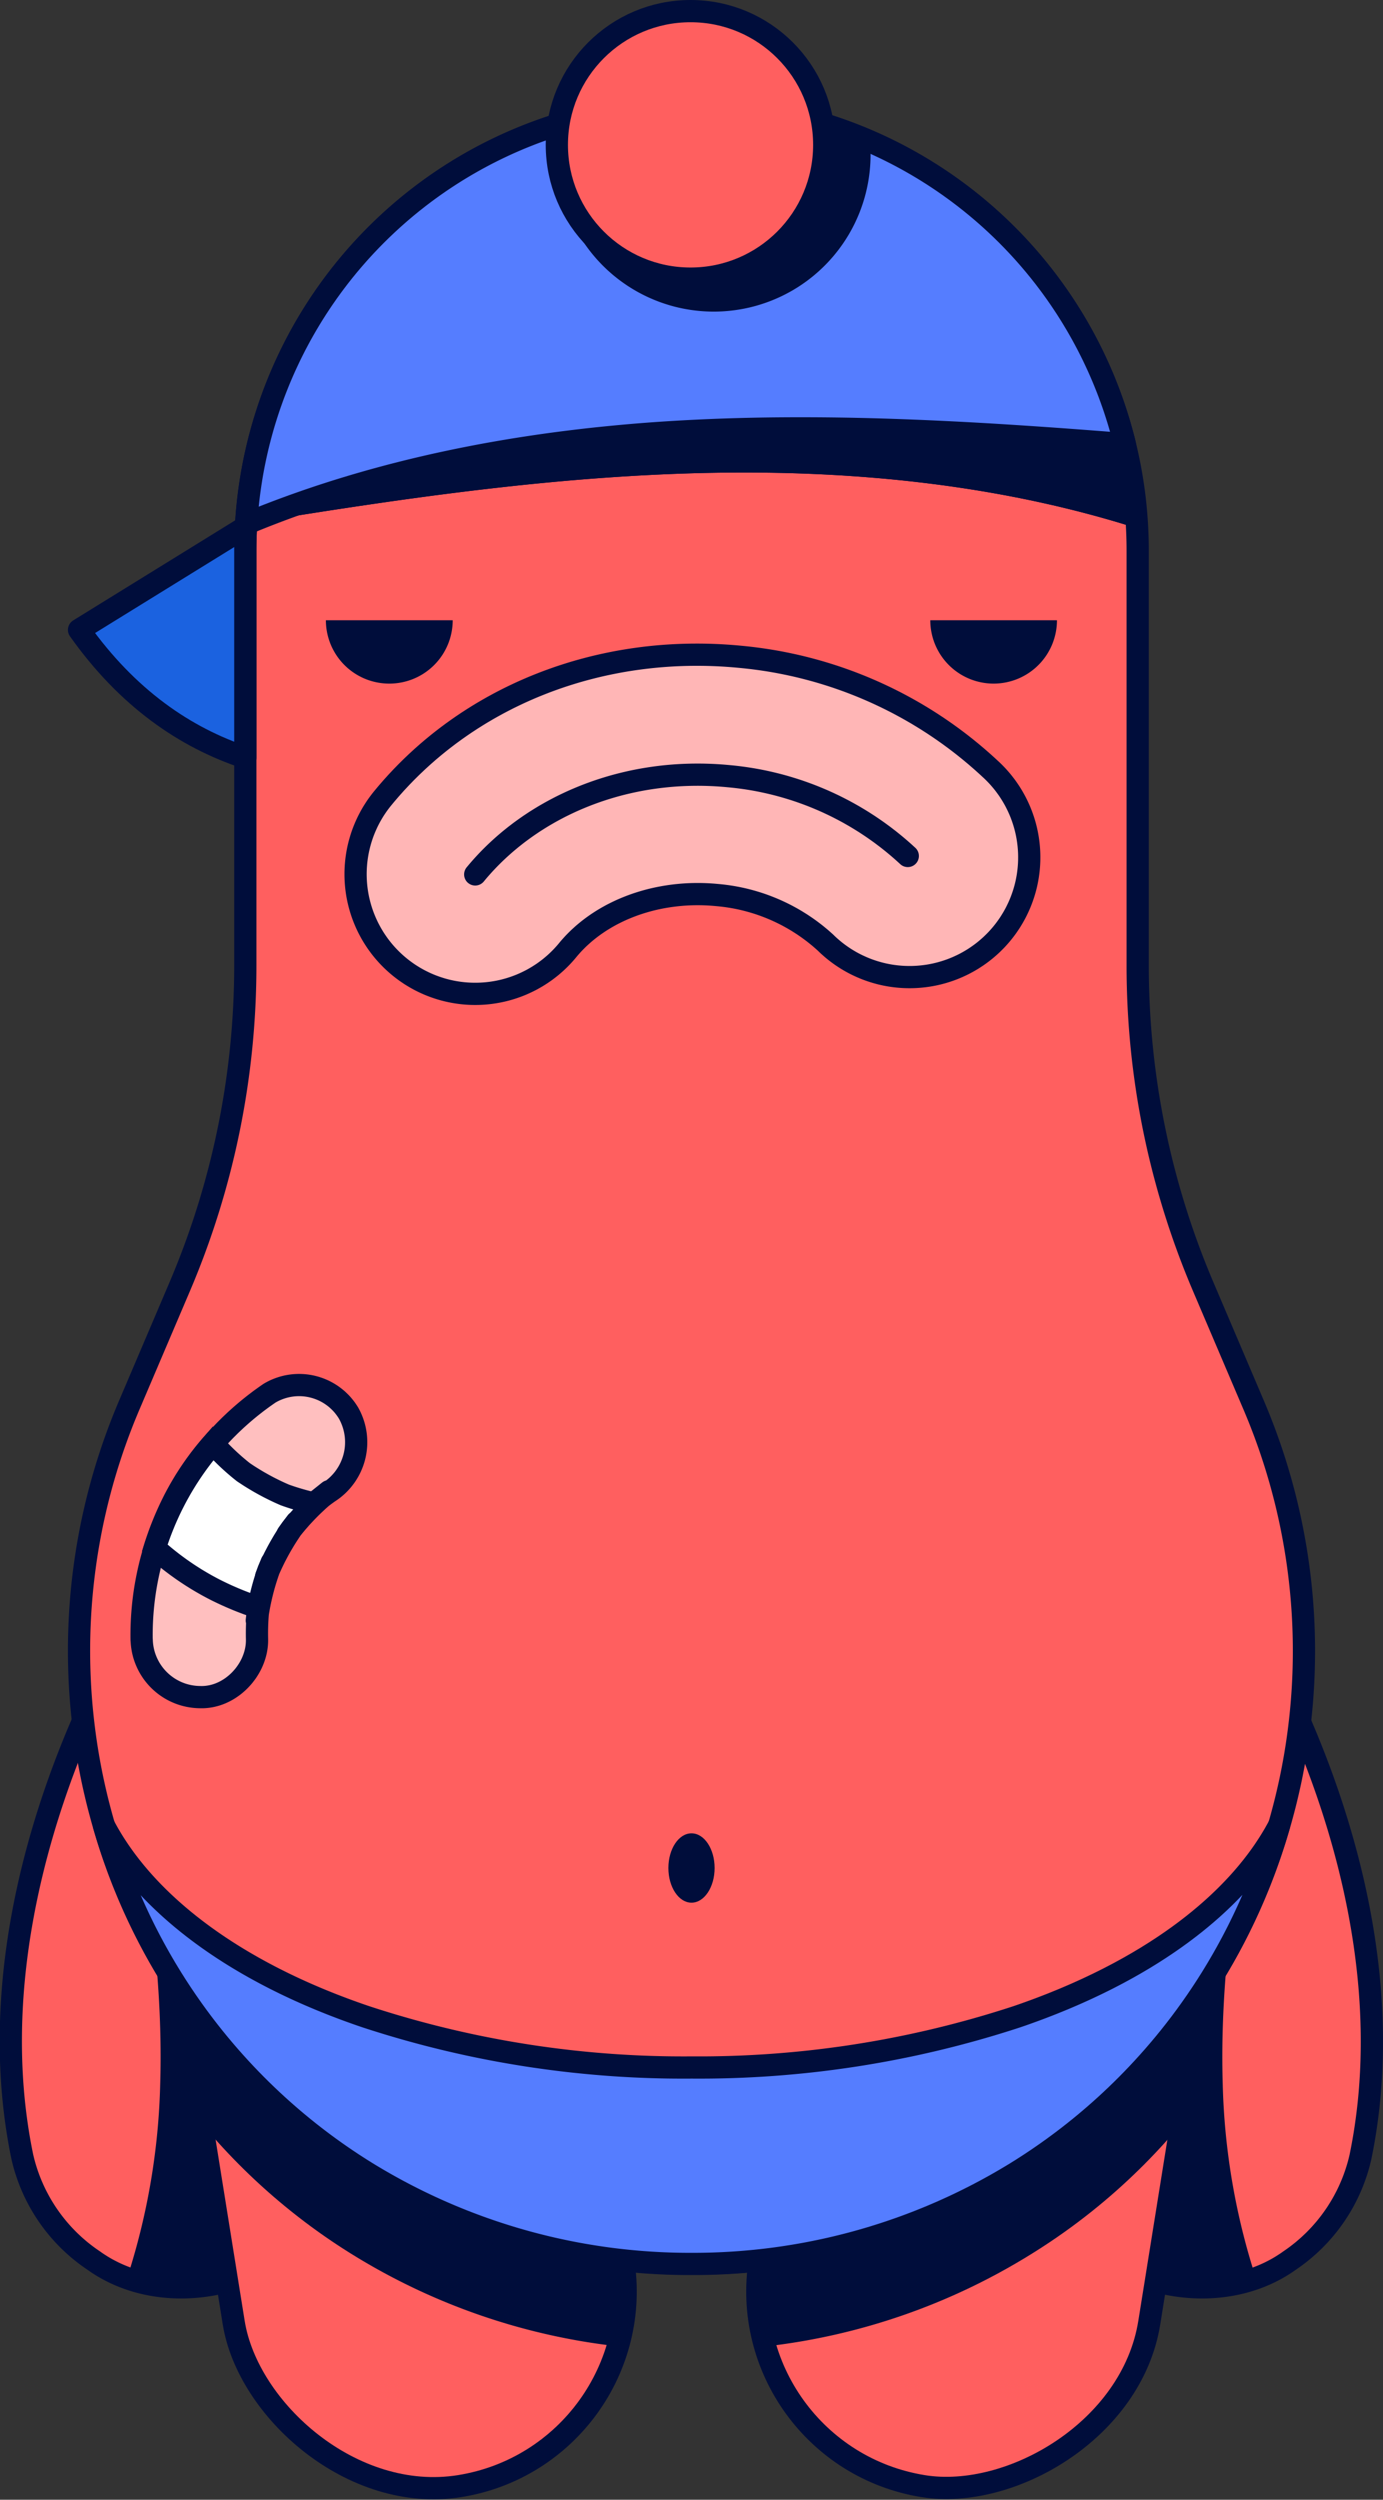 <svg xmlns="http://www.w3.org/2000/svg" viewBox="0 0 186.72 337.33"><rect x="0" y="0" width="186.72" height="337.33" fill="#333333" stroke="none"/><defs><style>.cls-1{fill:#ff5f5f;}.cls-1,.cls-3,.cls-4,.cls-5,.cls-7,.cls-8{stroke:#000d3b;stroke-width:3px;}.cls-1,.cls-3,.cls-4,.cls-5,.cls-8{stroke-linecap:round;stroke-linejoin:round;}.cls-2{fill:#000d3b;}.cls-3{fill:#ffb6b6;}.cls-4{fill:none;}.cls-5{fill:#557dff;}.cls-6,.cls-7{fill:#fff;}.cls-6{opacity:0.6;}.cls-7{stroke-miterlimit:10;}.cls-8{fill:#1b62e0;}</style></defs><g id="Calque_2" data-name="Calque 2"><g id="Colors"><path class="cls-1" d="M119.76,228c4.54,4.9,9.08,9.76,12.39,16a70.16,70.16,0,0,1,8.06,27.89c.62,8.83-1.68,18.74,3.14,26.73,6,10,21.21,13.28,30.75,6.44a23,23,0,0,0,9.58-14c4.45-21.59-1.24-44.67-10.69-64.16a99.94,99.94,0,0,0-11.5-19c-6.79-8.49-14.91-17.54-25-22.09-7.58-3.41-17.39-2.83-23.47,3.3a16.79,16.79,0,0,0-5.44,6.58c-3.54,7.54-1.18,15.72,3.49,22.18A108.89,108.89,0,0,0,119.76,228Z"/><path class="cls-2" d="M170.79,231.44c-3.1,16.44-6.21,33-5.71,49.77a91.91,91.91,0,0,0,4.47,26.17c-9.28,3.35-21.07-.27-26.2-8.79-4.57-7.57-2.75-16.87-3.07-25.33.35-2.22.66-4.44.81-6.61a83.21,83.21,0,0,0-4.92-34.18c-2.87-7.86-7.42-14.32-12-20.84-1.34-1.92-2.68-3.84-4-5.81l4.1-14.61Z"/><path class="cls-1" d="M67,228c-4.54,4.9-9.08,9.76-12.39,16a70,70,0,0,0-8.06,27.89c-.62,8.83,1.68,18.74-3.14,26.73-6,10-21.21,13.28-30.75,6.44A23,23,0,0,1,3,291c-4.45-21.59,1.24-44.67,10.69-64.16a99.94,99.94,0,0,1,11.5-19c6.79-8.49,14.91-17.54,25-22.09,7.58-3.41,17.39-2.83,23.47,3.3a16.79,16.79,0,0,1,5.44,6.58c3.54,7.54,1.18,15.72-3.49,22.18A108.89,108.89,0,0,1,67,228Z"/><path class="cls-2" d="M15.92,231.44c3.11,16.44,6.22,33,5.71,49.77a91.9,91.9,0,0,1-4.46,26.17c9.28,3.35,21.07-.27,26.2-8.79,4.57-7.57,2.75-16.87,3.07-25.33-.35-2.22-.66-4.44-.81-6.61a83.21,83.21,0,0,1,4.92-34.18c2.87-7.86,7.42-14.32,12-20.84,1.34-1.92,2.67-3.84,4-5.81l-4.1-14.61Z"/><rect class="cls-1" x="28.14" y="244" width="53.25" height="92.07" rx="26.62" transform="translate(-45.28 12.35) rotate(-9.12)"/><rect class="cls-1" x="85.92" y="263.41" width="92.07" height="53.25" rx="26.62" transform="translate(-175.33 374.36) rotate(-80.88)"/><path class="cls-2" d="M78,266.65a26.62,26.62,0,0,0-52.57,8.44l1.85,11.52a83.8,83.8,0,0,0,20.43,17.71,86.35,86.35,0,0,0,35.73,12.31A26.59,26.59,0,0,0,84.13,305Z"/><path class="cls-2" d="M159.47,286.61l1.85-11.52a26.62,26.62,0,0,0-22.07-30.5h0a26.61,26.61,0,0,0-30.5,22.06L102.59,305a26.59,26.59,0,0,0,.72,11.65A86.35,86.35,0,0,0,139,304.32,83.67,83.67,0,0,0,159.47,286.61Z"/><path class="cls-1" d="M169.25,189.59l-6.78-15.9a110.37,110.37,0,0,1-8.87-43.38v-56A60.24,60.24,0,0,0,93.36,14.06h0A60.24,60.24,0,0,0,33.12,74.29v56a110.55,110.55,0,0,1-8.87,43.38l-6.78,15.9c-16.09,37.68-2.91,82,32,103.53a83.34,83.34,0,0,0,43.92,12.37h0a83.28,83.28,0,0,0,43.91-12.37C172.15,271.62,185.34,227.27,169.25,189.59Z"/><path class="cls-2" d="M153.12,66.85a60.73,60.73,0,0,0-1.28-6.92h0c-.08-.31-.17-.62-.25-.94s-.13-.48-.19-.71c-.18-.66-.38-1.31-.58-2l-.21-.68c-.22-.68-.46-1.35-.7-2-.07-.18-.13-.36-.19-.54-.3-.79-.61-1.57-.94-2.35a1,1,0,0,0-.07-.15c-.71-1.68-1.51-3.32-2.37-4.91l-.28-.5c-.34-.61-.68-1.21-1-1.8-.14-.23-.29-.46-.43-.7-.32-.52-.65-1-1-1.54l-.51-.76c-.33-.48-.67-1-1-1.42-.18-.26-.37-.51-.56-.76-.34-.46-.7-.92-1.05-1.37l-.59-.72c-.37-.46-.76-.92-1.15-1.36l-.57-.65c-.45-.5-.91-1-1.37-1.48l-.42-.45c-.63-.63-1.26-1.26-1.91-1.86l-.07-.07c-.62-.57-1.24-1.13-1.88-1.68l-.63-.52-1.4-1.15-.79-.6-1.32-1-.86-.6c-.44-.3-.88-.6-1.33-.89l-.9-.58L124,22.42c-.31-.19-.61-.37-.92-.54l-1.44-.79-.9-.47c-.54-.28-1.08-.54-1.63-.8-.25-.12-.5-.25-.76-.36-.8-.37-1.62-.72-2.44-1.05l-.2-.08c-.76-.3-1.53-.59-2.3-.86l-.86-.29-1.69-.55-1-.29-1.59-.43-1.09-.26-1.57-.35-1.12-.22c-.53-.1-1.07-.19-1.6-.27l-1.12-.17c-.56-.08-1.12-.14-1.68-.2-.36,0-.71-.09-1.07-.12-.62-.06-1.24-.1-1.87-.14l-.92-.06c-.93,0-1.87-.06-2.81-.06h0c-1,0-1.92,0-2.87.07l-.94.06c-.63,0-1.26.08-1.89.14-.38,0-.74.08-1.11.12-.57.07-1.13.13-1.69.21l-1.17.18-1.59.28c-.4.07-.79.15-1.19.24l-1.53.34L78.2,16l-1.49.41-1.17.35-1.45.47-1.15.4q-.72.25-1.44.54l-1.11.44L69,19.22l-1,.47-1.51.74-.92.46c-.72.37-1.43.77-2.13,1.17l-.85.51c-.54.32-1.09.65-1.62,1-.33.21-.64.43-1,.65s-.84.56-1.25.85l-1,.74-1.12.85c-.35.26-.68.54-1,.81s-.71.57-1,.87-.67.58-1,.87l-1,.89c-.33.31-.66.62-1,.94s-.63.61-.93.92-.64.65-1,1l-.87,1c-.31.34-.62.68-.92,1s-.55.65-.82,1-.6.71-.89,1.08-.51.66-.76,1-.57.75-.85,1.14-.46.66-.69,1-.56.8-.83,1.21l-.44.7c-.58.92-1.14,1.86-1.68,2.81l-.55,1-.68,1.32c-.18.36-.37.72-.54,1.08s-.41.89-.61,1.33-.34.75-.5,1.13-.37.9-.55,1.35-.31.78-.46,1.17-.33.91-.49,1.37-.28.8-.41,1.2l-.43,1.39c-.12.41-.23.82-.35,1.24s-.25.93-.37,1.4-.2.85-.29,1.28-.21.94-.31,1.41c0,.13,0,.25-.08.37h0a61.14,61.14,0,0,0-1,7.83L35,70c0,.14-.06.28-.08.41,20.36-3.3,40.81-6.24,61.42-6.61,19.47-.34,39.21,1.69,57.68,7.65C153.75,69.89,153.45,68.36,153.12,66.85Z"/><path class="cls-3" d="M53.9,130.44a16.15,16.15,0,0,0,22.74-2.22c4.41-5.36,12.13-8.21,20.14-7.44a24.81,24.81,0,0,1,14.67,6.42,16.16,16.16,0,1,0,22.21-23.47,57.23,57.23,0,0,0-33.77-15.1C81,86.81,63,93.94,51.69,107.7A16.15,16.15,0,0,0,53.9,130.44Z"/><path class="cls-4" d="M64.16,118c7.56-9.18,20.31-14.59,34.18-13.26a41,41,0,0,1,24.22,10.77"/><path class="cls-5" d="M137.27,272.16A137.75,137.75,0,0,1,93.36,279h0a137.57,137.57,0,0,1-43.92-6.83c-17.76-6-29.89-15.35-35.39-25.78a81.36,81.36,0,0,0,35.39,46.75,83.34,83.34,0,0,0,43.92,12.37h0a83.28,83.28,0,0,0,43.91-12.37,81.37,81.37,0,0,0,35.4-46.75C167.16,256.8,155,266.11,137.27,272.16Z"/><path class="cls-6" d="M19.12,221.31A39.49,39.49,0,0,1,36.4,188a7.79,7.79,0,0,1,10.67,2.71,8,8,0,0,1-2.71,10.67c-.53.37-1,.75-1.56,1.15l1.63-1.3a32.32,32.32,0,0,0-5.6,5.79l1.2-1.62a33.05,33.05,0,0,0-4.09,7.32l.73-1.85a32.78,32.78,0,0,0-2,7.8l.24-2a32.36,32.36,0,0,0-.21,4.51c.1,4.08-3.57,8-7.72,7.84a7.94,7.94,0,0,1-7.85-7.72Z"/><path class="cls-7" d="M38.46,201.74a34,34,0,0,0,4,1.16,32.51,32.51,0,0,0-3.12,3.41,33.49,33.49,0,0,0-3.08,5.56,31.63,31.63,0,0,0-1.37,5.07,41.94,41.94,0,0,1-5.84-2.41,38,38,0,0,1-8.17-5.64,41.58,41.58,0,0,1,2.59-6.38,37.37,37.37,0,0,1,5.27-7.74,31.53,31.53,0,0,0,4.11,3.89A33.49,33.49,0,0,0,38.46,201.74Z"/><path class="cls-4" d="M19.12,221.31A39.49,39.49,0,0,1,36.4,188a7.79,7.79,0,0,1,10.67,2.71,8,8,0,0,1-2.71,10.67c-.53.37-1,.75-1.56,1.15l1.63-1.3a32.32,32.32,0,0,0-5.6,5.79l1.2-1.62a33.05,33.05,0,0,0-4.09,7.32l.73-1.85a32.78,32.78,0,0,0-2,7.8l.24-2a32.36,32.36,0,0,0-.21,4.51c.1,4.08-3.57,8-7.72,7.84a7.94,7.94,0,0,1-7.85-7.72Z"/><path class="cls-2" d="M52.57,92.25a8.55,8.55,0,0,0,8.55-8.55H44A8.55,8.55,0,0,0,52.57,92.25Z"/><path class="cls-2" d="M134.15,92.25a8.55,8.55,0,0,0,8.55-8.55H125.6A8.55,8.55,0,0,0,134.15,92.25Z"/><ellipse class="cls-2" cx="93.36" cy="252.08" rx="3.12" ry="4.68"/><path class="cls-2" d="M151.14,59.88l.72,0a60.24,60.24,0,0,0-58.5-45.87h0A60.24,60.24,0,0,0,33.24,70.68L35,70c0,.14-.06.28-.08.41,20.36-3.31,40.81-6.24,61.42-6.61,19.47-.34,39.21,1.69,57.68,7.65A60.38,60.38,0,0,0,151.14,59.88Z"/><path class="cls-5" d="M90.1,58.35c20.57-1.31,41.2-.05,61.76,1.58a60.24,60.24,0,0,0-58.5-45.87h0A60.24,60.24,0,0,0,33.24,70.68C51.17,63.23,70.67,59.6,90.1,58.35Z"/><path class="cls-8" d="M33.12,102.23V74.29q0-1.61.09-3.21L10.67,85C17.21,94.23,25,99.53,33.12,102.23Z"/><circle class="cls-1" cx="93.23" cy="19.55" r="18.05"/><path class="cls-2" d="M117.51,20.39c0-.44,0-.87-.06-1.31A60.82,60.82,0,0,0,111,16.69,18,18,0,1,1,75.2,20c0,.14,0,.28,0,.42a21.17,21.17,0,1,0,42.33,0Z"/></g></g></svg>